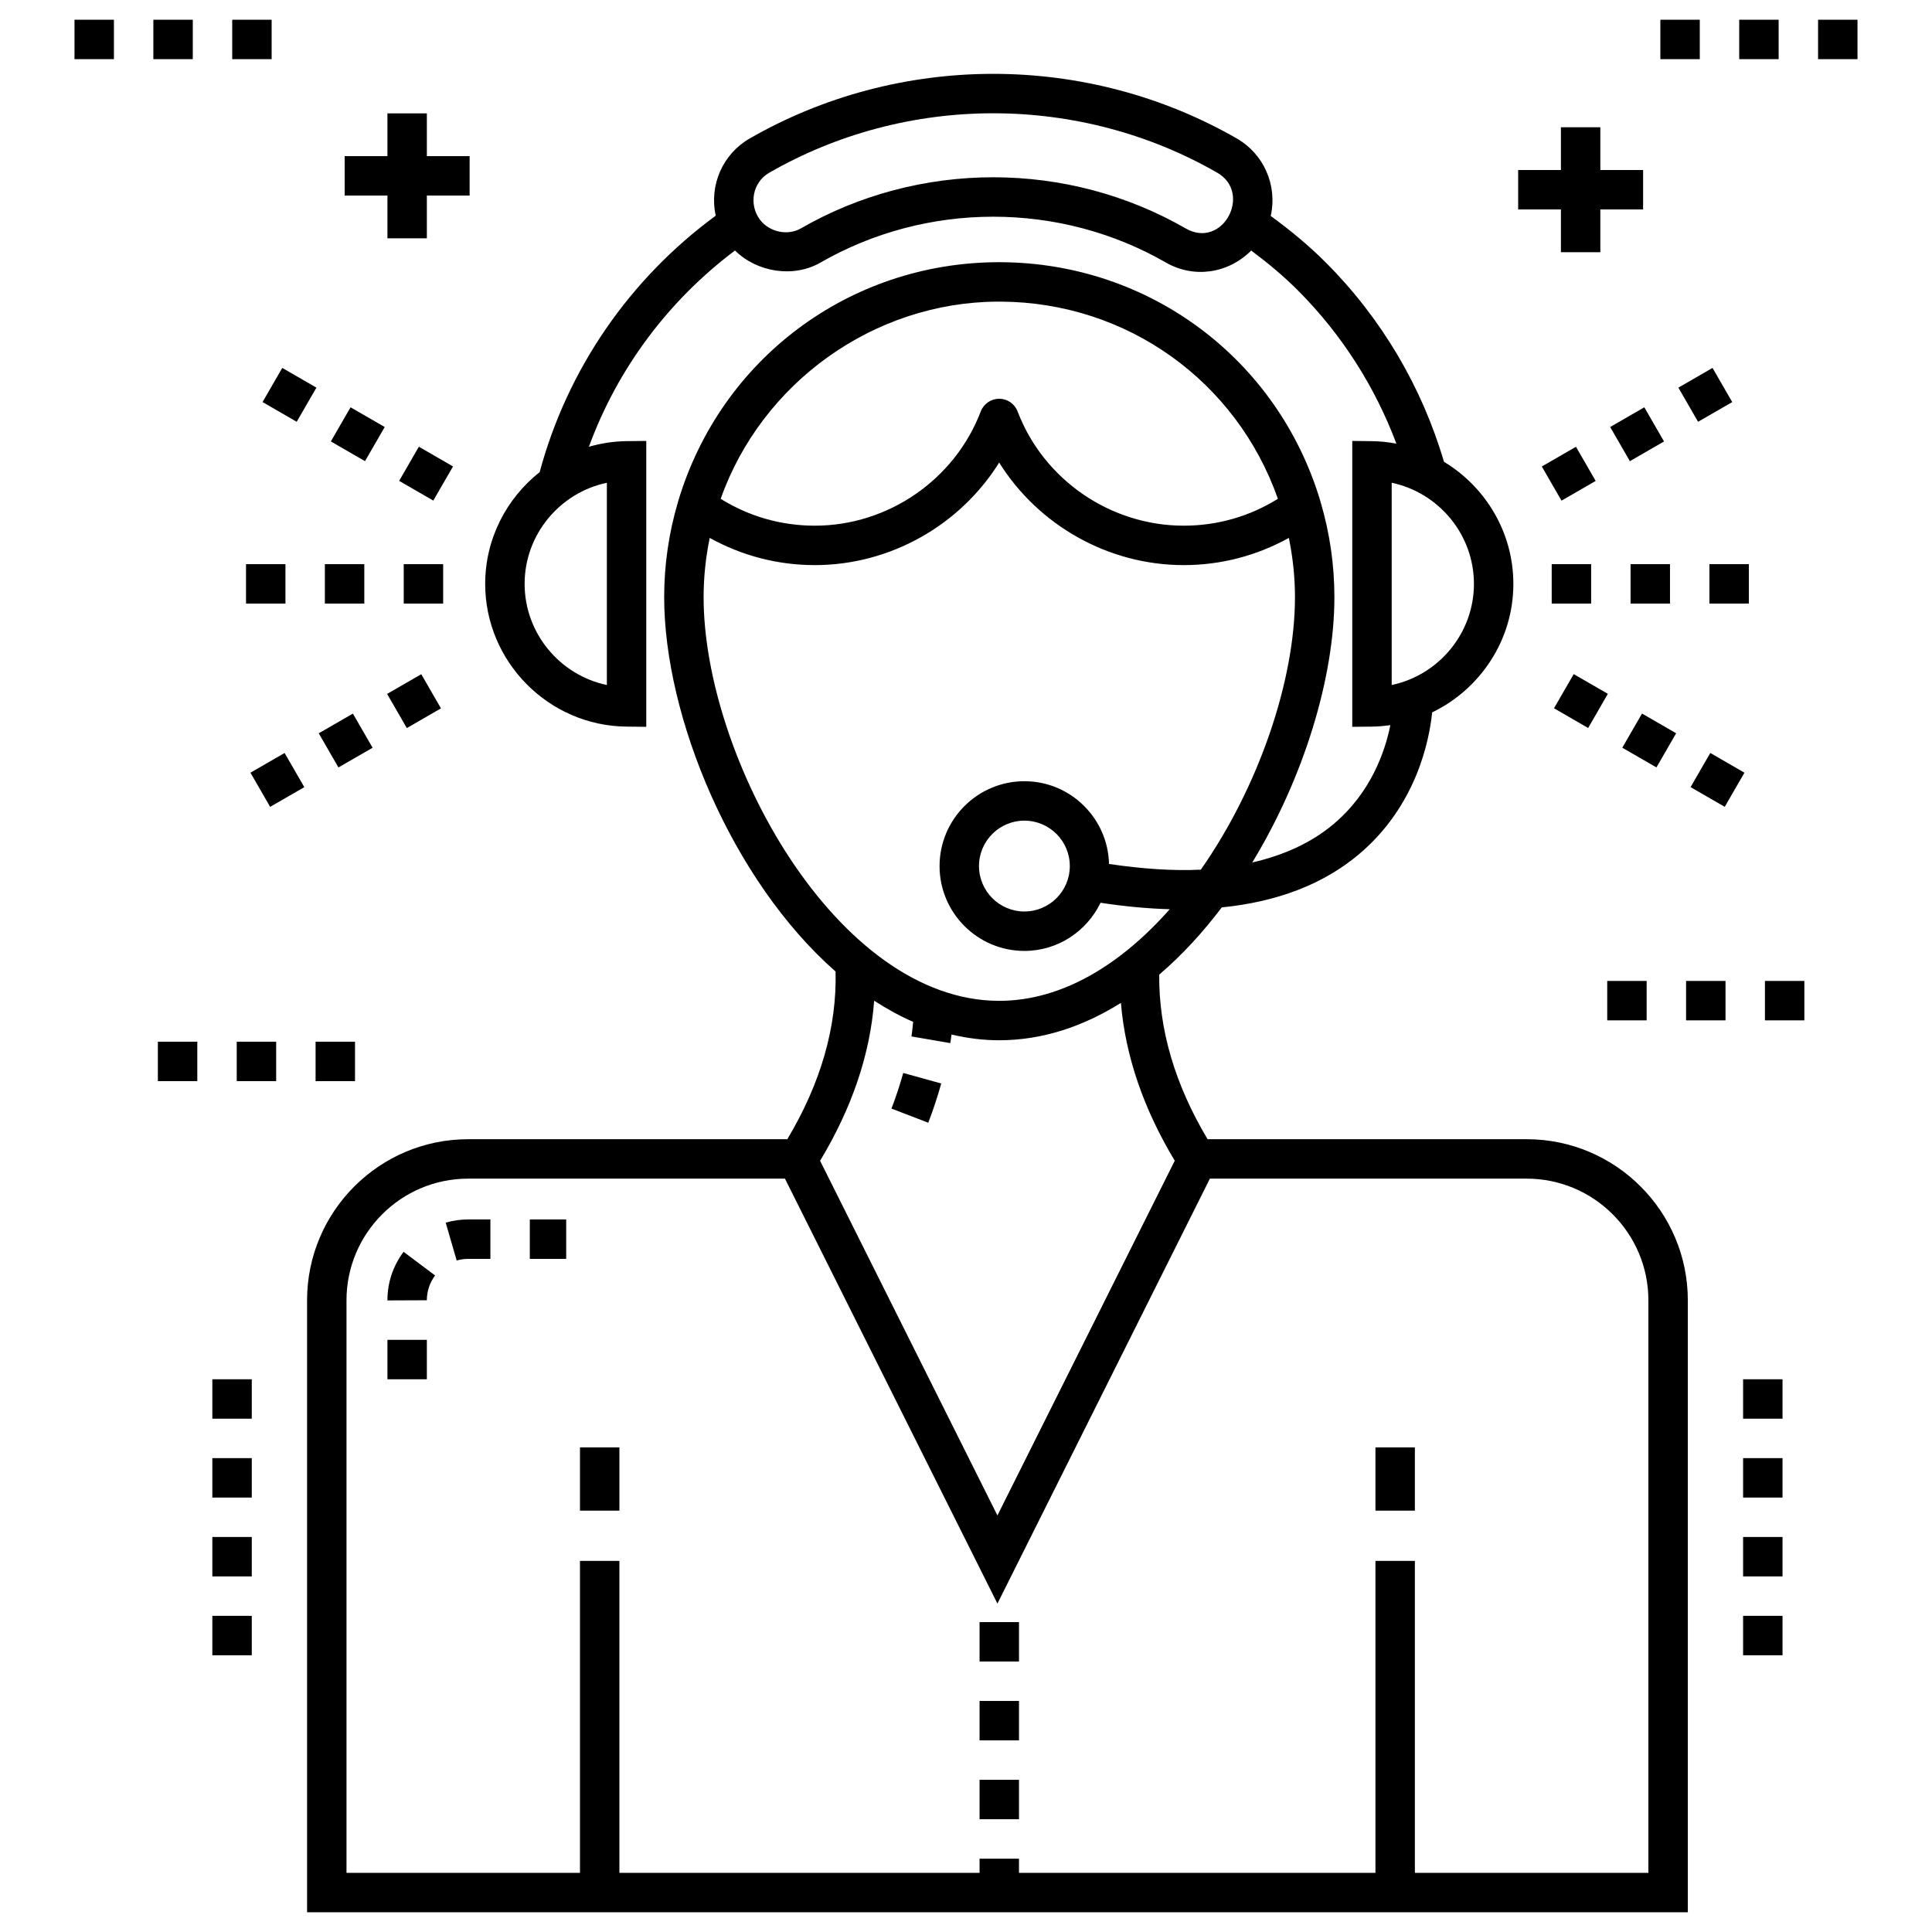 <svg className="h-24 w-20 text-emerald-900 opacity-60" stroke="none" viewBox="0 0 98 98" fill="currentColor" xmlns="http://www.w3.org/2000/svg">
                <path d="M19.652 65.955V65.963L21.652 65.955C21.652 65.498 21.796 65.064 22.071 64.698L20.471 63.498C19.935 64.212 19.652 65.062 19.652 65.955ZM22.608 62.018L23.165 63.939C23.353 63.884 23.55 63.856 23.75 63.856H24.875V61.856H23.75C23.362 61.856 22.977 61.911 22.608 62.018Z" />
                <path d="M21.652 67.963H19.652V69.963H21.652V67.963Z" />
                <path d="M28.72 61.856H26.875V63.856H28.72V61.856Z" />
                <path d="M31.419 73.418H29.419V76.627H31.419V73.418Z" />
                <path d="M71.769 73.418H69.769V76.627H71.769V73.418Z" />
                <path d="M84.71 28.617H82.71V30.617H84.71V28.617Z" />
                <path d="M80.71 28.617H78.71V30.617H80.71V28.617Z" />
                <path d="M88.71 28.617H86.71V30.617H88.71V28.617Z" />
                <path d="M80.94 24.395L79.94 22.663L78.208 23.663L79.207 25.395L80.94 24.395Z" />
                <path d="M87.867 20.395L86.867 18.663L85.135 19.663L86.134 21.395L87.867 20.395Z" />
                <path d="M81.675 21.66L82.675 23.392L84.407 22.393L83.408 20.66L81.675 21.66Z" />
                <path d="M81.558 35.194L79.826 34.195L78.826 35.927L80.558 36.927L81.558 35.194Z" />
                <path d="M88.486 39.194L86.754 38.194L85.754 39.926L87.487 40.926L88.486 39.194Z" />
                <path d="M85.022 37.195L83.29 36.195L82.29 37.927L84.022 38.927L85.022 37.195Z" />
                <path d="M22.479 28.617H20.479V30.617H22.479V28.617Z" />
                <path d="M14.479 28.617H12.479V30.617H14.479V28.617Z" />
                <path d="M18.479 28.617H16.479V30.617H18.479V28.617Z" />
                <path d="M14.318 18.662L13.318 20.394L15.05 21.395L16.05 19.663L14.318 18.662Z" />
                <path d="M21.246 22.66L20.247 24.392L21.979 25.392L22.979 23.66L21.246 22.66Z" />
                <path d="M17.782 20.66L16.782 22.392L18.515 23.392L19.515 21.66L17.782 20.66Z" />
                <path d="M15.436 39.928L14.436 38.195L12.704 39.195L13.703 40.927L15.436 39.928Z" />
                <path d="M17.9 36.197L16.168 37.196L17.167 38.928L18.9 37.929L17.9 36.197Z" />
                <path d="M20.636 36.931L22.368 35.931L21.368 34.199L19.636 35.199L20.636 36.931Z" />
                <path d="M47.086 56.95C47.339 56.291 47.56 55.622 47.744 54.96L45.816 54.426C45.65 55.026 45.449 55.634 45.219 56.233L47.086 56.95Z" />
                <path d="M85.614 65.957C85.614 61.452 81.948 57.786 77.442 57.786H61.254C59.591 55.001 58.774 52.198 58.801 49.438C59.95 48.456 61.012 47.299 61.974 46.028C64.784 45.745 67.112 44.858 68.914 43.347C71.853 40.884 72.502 37.542 72.646 36.136C75.076 34.962 76.765 32.477 76.765 29.617C76.765 26.999 75.348 24.695 73.244 23.423C72.13 19.625 70.067 16.133 67.242 13.307C66.374 12.44 65.432 11.665 64.457 10.954C64.807 9.39 64.096 7.807 62.745 7.03C59.011 4.881 54.736 3.746 50.381 3.746C46.027 3.746 41.752 4.881 38.019 7.03C36.678 7.803 35.961 9.372 36.306 10.94C31.934 14.149 28.782 18.724 27.374 23.948C25.695 25.278 24.611 27.328 24.611 29.617C24.611 33.565 27.823 36.813 31.772 36.857L32.782 36.868V22.366L31.772 22.377C31.113 22.385 30.478 22.488 29.872 22.662C31.318 18.709 33.891 15.257 37.282 12.707C38.404 13.813 40.247 14.109 41.622 13.317C44.266 11.796 47.294 10.992 50.381 10.992C53.469 10.992 56.497 11.796 59.141 13.318C60.536 14.12 62.276 13.899 63.467 12.709C64.29 13.323 65.089 13.984 65.827 14.722C68.043 16.938 69.744 19.603 70.831 22.504C70.431 22.43 70.023 22.382 69.604 22.378L68.593 22.366V36.868L69.604 36.857C69.917 36.854 70.224 36.823 70.526 36.781C70.257 38.116 69.541 40.212 67.629 41.814C66.52 42.743 65.138 43.377 63.521 43.749C66.137 39.446 67.687 34.363 67.687 30.294C67.687 28.652 67.45 27.029 66.988 25.469C66.987 25.466 66.987 25.464 66.986 25.461C66.981 25.445 66.978 25.428 66.973 25.412C64.814 18.21 58.306 13.342 50.775 13.3H50.585C43.066 13.342 36.563 18.21 34.404 25.411C34.399 25.428 34.395 25.445 34.391 25.462C34.39 25.464 34.389 25.466 34.389 25.468C33.926 27.029 33.69 28.652 33.69 30.294C33.69 36.348 37.113 44.648 42.384 49.28C42.454 52.081 41.639 54.937 39.936 57.786H23.747C19.241 57.786 15.576 61.452 15.576 65.958V96.999H85.614V65.957ZM30.783 34.747C28.407 34.249 26.611 32.129 26.611 29.617C26.611 27.105 28.407 24.986 30.783 24.488V34.747ZM60.139 11.585C57.193 9.888 53.819 8.992 50.381 8.992C46.945 8.992 43.571 9.888 40.625 11.585C39.95 11.973 39.018 11.77 38.547 11.141C37.98 10.386 38.16 9.256 39.017 8.763C42.447 6.789 46.377 5.746 50.381 5.746C54.386 5.746 58.317 6.789 61.748 8.763C63.536 9.791 62.024 12.67 60.139 11.585ZM70.593 24.488C72.969 24.986 74.765 27.105 74.765 29.617C74.765 32.129 72.969 34.248 70.593 34.747V24.488ZM50.591 15.3H50.769C57.167 15.336 62.719 19.328 64.821 25.301C63.387 26.196 61.75 26.665 60.045 26.665C56.326 26.665 52.938 24.337 51.618 20.871C51.47 20.483 51.098 20.227 50.683 20.227C50.268 20.227 49.896 20.483 49.748 20.871C48.428 24.336 45.045 26.665 41.331 26.665C39.627 26.665 37.991 26.196 36.556 25.302C38.643 19.416 44.308 15.335 50.591 15.3ZM35.69 30.294C35.69 29.277 35.798 28.271 36 27.285C37.629 28.187 39.445 28.665 41.331 28.665C45.16 28.665 48.701 26.64 50.683 23.463C52.667 26.64 56.211 28.665 60.045 28.665C61.932 28.665 63.748 28.187 65.377 27.285C65.578 28.271 65.687 29.277 65.687 30.294C65.687 34.52 63.848 39.919 60.912 44.113C59.504 44.182 57.94 44.074 56.255 43.824C56.197 41.501 54.299 39.627 51.962 39.627C49.589 39.627 47.659 41.558 47.659 43.931C47.659 46.304 49.589 48.235 51.962 48.235C53.666 48.235 55.129 47.232 55.825 45.792C57.056 45.98 58.226 46.089 59.335 46.12C56.889 48.887 53.906 50.767 50.683 50.767C42.407 50.767 35.69 38.378 35.69 30.294ZM54.266 43.931C54.266 45.201 53.233 46.235 51.962 46.235C50.692 46.235 49.659 45.201 49.659 43.931C49.659 42.66 50.692 41.627 51.962 41.627C53.233 41.627 54.266 42.66 54.266 43.931ZM44.342 50.761C44.981 51.174 45.64 51.538 46.319 51.833C46.288 52.08 46.275 52.329 46.233 52.573L48.204 52.911C48.228 52.767 48.245 52.62 48.267 52.476C49.053 52.661 49.859 52.767 50.683 52.767C52.885 52.767 54.961 52.06 56.858 50.871C57.082 53.547 57.996 56.23 59.589 58.878L50.594 76.87L41.599 58.88C43.222 56.187 44.139 53.466 44.342 50.761ZM83.614 94.999H71.769V79.175H69.769V94.999H51.688V94.28H49.688V94.999H31.419V79.175H29.419V94.999H17.576V65.957C17.576 62.555 20.344 59.786 23.747 59.786H39.816L50.594 81.341L61.371 59.786H77.442C80.845 59.786 83.614 62.555 83.614 65.957V94.999H83.614Z" />
                <path d="M51.688 86.28H49.688V88.28H51.688V86.28Z" />
                <path d="M51.688 90.28H49.688V92.28H51.688V90.28Z" />
                <path d="M51.688 82.28H49.688V84.28H51.688V82.28Z" />
                <path d="M90.418 69.963H88.418V71.963H90.418V69.963Z" />
                <path d="M90.418 81.963H88.418V83.963H90.418V81.963Z" />
                <path d="M90.418 73.963H88.418V75.963H90.418V73.963Z" />
                <path d="M90.418 77.963H88.418V79.963H90.418V77.963Z" />
                <path d="M12.771 77.963H10.771V79.963H12.771V77.963Z" />
                <path d="M12.771 81.963H10.771V83.963H12.771V81.963Z" />
                <path d="M12.771 73.963H10.771V75.963H12.771V73.963Z" />
                <path d="M12.771 69.963H10.771V71.963H12.771V69.963Z" />
                <path d="M13.779 1.001H11.779V3.001H13.779V1.001Z" />
                <path d="M9.779 1.001H7.779V3.001H9.779V1.001Z" />
                <path d="M5.779 1.001H3.779V3.001H5.779V1.001Z" />
                <path d="M18.008 52.84H16.008V54.84H18.008V52.84Z" />
                <path d="M10.008 52.84H8.008V54.84H10.008V52.84Z" />
                <path d="M14.008 52.84H12.008V54.84H14.008V52.84Z" />
                <path d="M87.526 49.757H85.526V51.757H87.526V49.757Z" />
                <path d="M91.526 49.757H89.526V51.757H91.526V49.757Z" />
                <path d="M83.526 49.757H81.526V51.757H83.526V49.757Z" />
                <path d="M86.221 1.001H84.221V3.001H86.221V1.001Z" />
                <path d="M94.221 1.001H92.221V3.001H94.221V1.001Z" />
                <path d="M90.221 1.001H88.221V3.001H90.221V1.001Z" />
                <path d="M23.821 7.92H21.652V5.751H19.652V7.92H17.483V9.92H19.652V12.088H21.652V9.92H23.821V7.92Z" />
                <path d="M79.177 6.455V8.624H77.008V10.624H79.177V12.793H81.177V10.624H83.346V8.624H81.177V6.455H79.177Z" />
              </svg>